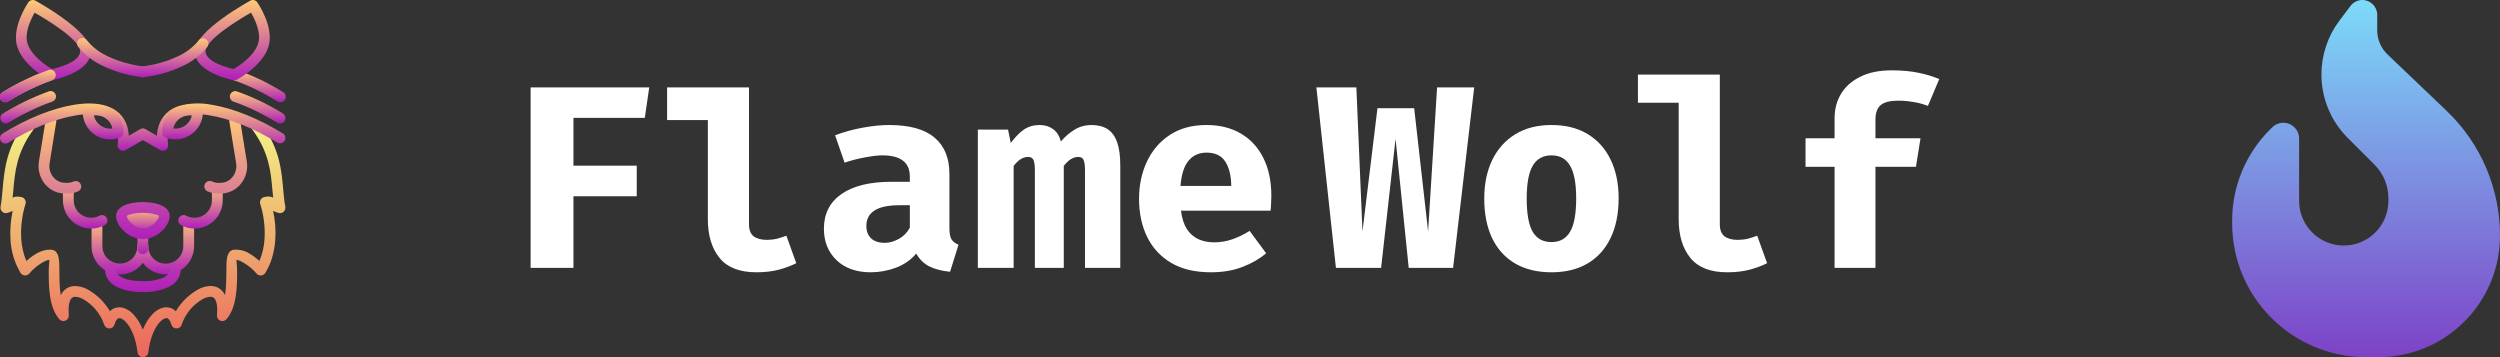 <svg width="336" height="48" viewBox="0 0 336 48" fill="none" xmlns="http://www.w3.org/2000/svg">
<rect x="0" y="0" width="336" height="48" fill="#333333" stroke="none"/>
<g clip-path="url(#clip0_0_1)">
<path d="M314.4 2.803L315.9 0.806C316.275 0.3 316.875 0 317.503 0C318.6 0 319.5 0.9 319.5 1.997V4.078C319.5 5.306 320.006 6.487 320.897 7.331L328.837 14.906C333.412 19.275 336 25.331 336 31.659C336 40.688 328.687 48 319.659 48H318C308.062 48 300 39.938 300 30V29.644C300 25.069 301.819 20.681 305.053 17.447L305.381 17.119C305.775 16.725 306.319 16.5 306.881 16.5C308.053 16.5 309 17.447 309 18.619V27C309 30.309 311.691 33 315 33C318.309 33 321 30.309 321 27V26.634C321 24.947 320.325 23.325 319.134 22.134L315.516 18.516C313.266 16.266 312 13.2 312 10.012C312 7.416 312.844 4.875 314.4 2.803Z" fill="url(#paint0_linear_0_1)"/>
<path d="M3.301 16.592C3.422 16.456 3.589 16.369 3.771 16.351C3.952 16.332 4.133 16.381 4.279 16.49C4.426 16.599 4.526 16.758 4.56 16.937C4.595 17.115 4.561 17.301 4.465 17.456C2.237 20.493 2.01 23.13 1.792 25.53L1.701 26.576C1.956 26.421 2.265 26.367 2.874 26.485C2.976 26.505 3.073 26.547 3.158 26.608C3.242 26.669 3.313 26.747 3.365 26.838C3.417 26.928 3.448 27.029 3.458 27.133C3.467 27.237 3.454 27.341 3.419 27.44C2.952 28.951 2.761 30.535 2.856 32.114C2.915 33.137 3.148 34.143 3.547 35.087C3.966 34.691 4.429 34.347 4.929 34.06C6.111 33.405 7.039 33.523 7.293 33.669C7.975 34.032 7.975 35.123 7.984 36.542C7.984 37.488 7.993 38.633 8.166 39.67C8.266 39.465 8.394 39.275 8.548 39.106C8.75 38.888 8.997 38.716 9.271 38.601C9.546 38.487 9.842 38.432 10.139 38.443C10.723 38.468 11.293 38.63 11.803 38.915C13.031 39.606 14.054 40.61 14.768 41.825C15.002 41.593 15.295 41.429 15.615 41.35C15.936 41.272 16.271 41.282 16.586 41.38C17.08 41.538 17.524 41.819 17.878 42.198C18.45 42.809 18.897 43.526 19.196 44.308C19.56 43.398 20.033 42.698 20.515 42.198C20.87 41.818 21.318 41.536 21.815 41.38C22.131 41.283 22.467 41.274 22.787 41.355C23.108 41.435 23.4 41.6 23.634 41.834C24.345 40.621 25.364 39.617 26.589 38.924C27.1 38.631 27.673 38.462 28.262 38.433C28.88 38.433 29.426 38.633 29.862 39.097C30.008 39.261 30.135 39.443 30.244 39.661C30.408 38.615 30.417 37.479 30.426 36.533C30.426 35.114 30.426 34.023 31.108 33.66C31.203 33.606 31.309 33.575 31.417 33.569C32.136 33.503 32.857 33.672 33.472 34.05C33.975 34.337 34.442 34.682 34.864 35.078C35.262 34.134 35.496 33.128 35.554 32.105C35.648 30.512 35.45 28.916 34.973 27.394C34.944 27.297 34.937 27.195 34.95 27.094C34.964 26.993 34.998 26.897 35.051 26.81C35.104 26.724 35.175 26.649 35.258 26.592C35.342 26.534 35.437 26.495 35.536 26.476C36.146 26.358 36.446 26.412 36.718 26.567C36.673 26.221 36.646 25.876 36.609 25.521C36.4 23.121 36.164 20.484 33.936 17.447C33.879 17.369 33.838 17.282 33.815 17.189C33.792 17.096 33.788 17 33.802 16.905C33.817 16.811 33.849 16.72 33.899 16.638C33.948 16.556 34.014 16.485 34.091 16.428C34.168 16.371 34.255 16.33 34.348 16.307C34.441 16.285 34.537 16.28 34.632 16.294C34.726 16.309 34.817 16.342 34.899 16.391C34.981 16.441 35.052 16.506 35.109 16.583C37.573 19.947 37.828 22.802 38.055 25.403C38.128 26.221 38.201 27.012 38.346 27.785C38.369 27.907 38.361 28.032 38.322 28.15C38.283 28.267 38.215 28.373 38.124 28.456C38.033 28.54 37.922 28.599 37.802 28.628C37.682 28.657 37.556 28.655 37.437 28.622C37.185 28.553 36.942 28.459 36.709 28.34C37 29.695 37.082 30.995 37 32.196C36.882 33.923 36.418 35.451 35.673 36.651C35.616 36.753 35.536 36.84 35.439 36.904C35.342 36.969 35.231 37.009 35.115 37.021C34.999 37.034 34.882 37.018 34.773 36.976C34.664 36.934 34.568 36.866 34.491 36.779C33.999 36.202 33.415 35.71 32.763 35.324C32.163 34.978 31.872 34.914 31.808 34.923C31.735 34.969 31.872 35.605 31.872 36.542C31.863 38.515 31.845 41.234 30.471 42.862C30.378 42.988 30.246 43.08 30.095 43.125C29.945 43.169 29.784 43.164 29.637 43.11C29.489 43.056 29.364 42.955 29.278 42.824C29.192 42.692 29.152 42.536 29.162 42.38C29.262 41.143 29.108 40.425 28.798 40.088C28.73 40.019 28.648 39.965 28.557 39.93C28.466 39.896 28.368 39.882 28.271 39.888C27.919 39.911 27.577 40.013 27.271 40.188C25.943 40.935 24.933 42.141 24.434 43.58C24.398 43.738 24.311 43.879 24.185 43.981C24.06 44.084 23.905 44.142 23.743 44.146C23.581 44.15 23.423 44.1 23.293 44.005C23.163 43.909 23.068 43.772 23.024 43.617C22.906 43.18 22.733 42.916 22.551 42.798C22.5 42.772 22.443 42.758 22.385 42.755C22.327 42.751 22.269 42.76 22.215 42.78C21.961 42.868 21.733 43.018 21.551 43.216C20.824 43.944 20.169 45.371 19.933 47.354C19.913 47.532 19.828 47.696 19.695 47.815C19.561 47.934 19.389 48 19.21 48C19.031 48 18.858 47.934 18.725 47.815C18.591 47.696 18.507 47.532 18.487 47.354C18.25 45.371 17.587 43.953 16.859 43.216C16.68 43.019 16.455 42.869 16.204 42.78C16.149 42.761 16.091 42.754 16.033 42.759C15.976 42.764 15.919 42.78 15.868 42.807C15.686 42.916 15.513 43.171 15.395 43.617C15.352 43.769 15.26 43.903 15.134 43.999C15.008 44.095 14.854 44.147 14.695 44.147C14.536 44.147 14.382 44.095 14.256 43.999C14.13 43.903 14.038 43.769 13.995 43.617C13.499 42.16 12.482 40.939 11.139 40.188C10.833 40.013 10.491 39.911 10.139 39.888C10.042 39.882 9.945 39.896 9.854 39.93C9.763 39.965 9.68 40.019 9.612 40.088C9.303 40.425 9.157 41.143 9.248 42.38C9.258 42.53 9.221 42.68 9.141 42.808C9.062 42.937 8.945 43.037 8.806 43.096C8.668 43.155 8.514 43.17 8.367 43.137C8.219 43.105 8.086 43.028 7.984 42.916C6.566 41.289 6.557 38.533 6.548 36.542C6.548 35.605 6.684 34.969 6.611 34.933C6.557 34.905 6.275 34.969 5.647 35.315C4.995 35.704 4.411 36.198 3.92 36.779C3.845 36.862 3.752 36.928 3.648 36.969C3.544 37.011 3.431 37.028 3.32 37.019C3.208 37.011 3.1 36.976 3.003 36.919C2.907 36.861 2.825 36.782 2.765 36.688C1.953 35.323 1.488 33.781 1.41 32.196C1.328 30.995 1.419 29.695 1.701 28.34C1.48 28.454 1.249 28.545 1.01 28.613C0.891 28.651 0.764 28.657 0.641 28.632C0.519 28.606 0.405 28.549 0.311 28.467C0.217 28.385 0.146 28.28 0.104 28.162C0.062 28.044 0.052 27.918 0.073 27.794C0.219 27.012 0.282 26.221 0.355 25.394C0.592 22.802 0.846 19.947 3.31 16.583L3.301 16.592Z" fill="url(#paint1_linear_0_1)"/>
<path d="M18.469 33.069C18.469 32.876 18.545 32.691 18.682 32.554C18.818 32.418 19.003 32.341 19.196 32.341C19.389 32.341 19.574 32.418 19.71 32.554C19.847 32.691 19.924 32.876 19.924 33.069C19.926 33.569 19.829 34.065 19.639 34.529C19.45 34.992 19.17 35.413 18.817 35.768C18.463 36.123 18.044 36.404 17.581 36.596C17.119 36.789 16.623 36.888 16.123 36.888C15.62 36.89 15.123 36.793 14.658 36.602C14.194 36.411 13.772 36.13 13.417 35.774C13.062 35.419 12.78 34.997 12.589 34.533C12.398 34.068 12.301 33.571 12.303 33.069V29.995C12.303 29.802 12.38 29.617 12.517 29.481C12.653 29.344 12.838 29.268 13.031 29.268C13.224 29.268 13.409 29.344 13.545 29.481C13.682 29.617 13.758 29.802 13.758 29.995V33.078C13.758 33.387 13.82 33.694 13.939 33.98C14.058 34.265 14.232 34.525 14.452 34.743C14.672 34.961 14.932 35.133 15.219 35.25C15.506 35.367 15.813 35.426 16.123 35.424C16.745 35.424 17.341 35.176 17.782 34.736C18.221 34.297 18.469 33.691 18.469 33.069Z" fill="url(#paint2_linear_0_1)"/>
<path d="M18.469 33.069C18.469 32.876 18.545 32.691 18.682 32.554C18.818 32.418 19.003 32.341 19.196 32.341C19.389 32.341 19.574 32.418 19.71 32.554C19.847 32.691 19.924 32.876 19.924 33.069C19.921 33.38 19.981 33.688 20.099 33.976C20.216 34.264 20.39 34.526 20.61 34.746C20.831 34.966 21.092 35.14 21.38 35.258C21.668 35.376 21.977 35.435 22.288 35.433C22.597 35.433 22.904 35.371 23.19 35.252C23.476 35.133 23.735 34.959 23.953 34.739C24.171 34.519 24.344 34.259 24.46 33.972C24.577 33.685 24.636 33.378 24.634 33.069V29.995C24.634 29.802 24.71 29.617 24.847 29.481C24.983 29.344 25.168 29.268 25.361 29.268C25.554 29.268 25.739 29.344 25.875 29.481C26.012 29.617 26.089 29.802 26.089 29.995V33.078C26.089 33.578 25.99 34.072 25.798 34.534C25.607 34.996 25.326 35.415 24.972 35.769C24.618 36.121 24.198 36.401 23.736 36.592C23.274 36.782 22.779 36.88 22.279 36.879C21.779 36.88 21.284 36.782 20.821 36.592C20.359 36.401 19.939 36.121 19.585 35.769C19.231 35.415 18.95 34.996 18.759 34.534C18.567 34.072 18.469 33.568 18.469 33.069Z" fill="url(#paint3_linear_0_1)"/>
<path d="M13.422 28.968C13.586 28.896 13.771 28.888 13.941 28.945C14.11 29.001 14.254 29.118 14.342 29.274C14.431 29.429 14.46 29.611 14.422 29.787C14.385 29.962 14.285 30.117 14.14 30.222C13.57 30.549 12.924 30.721 12.267 30.723C11.766 30.724 11.27 30.626 10.808 30.435C10.345 30.244 9.924 29.963 9.57 29.609C9.216 29.255 8.936 28.835 8.745 28.372C8.554 27.909 8.456 27.413 8.457 26.912V25.367C8.457 25.174 8.534 24.989 8.67 24.852C8.807 24.716 8.992 24.639 9.185 24.639C9.377 24.639 9.562 24.716 9.699 24.852C9.835 24.989 9.912 25.174 9.912 25.367V26.912C9.911 27.223 9.971 27.53 10.09 27.817C10.208 28.104 10.382 28.365 10.602 28.584C10.822 28.803 11.083 28.976 11.371 29.093C11.658 29.211 11.966 29.27 12.276 29.268C12.678 29.268 13.072 29.164 13.422 28.968Z" fill="url(#paint4_linear_0_1)"/>
<path d="M24.261 30.222C24.116 30.117 24.016 29.962 23.979 29.787C23.941 29.611 23.97 29.429 24.059 29.274C24.148 29.118 24.291 29.001 24.461 28.945C24.63 28.888 24.815 28.896 24.979 28.968C25.332 29.166 25.73 29.269 26.134 29.268C26.443 29.268 26.749 29.207 27.034 29.088C27.319 28.97 27.578 28.796 27.796 28.577C28.014 28.358 28.187 28.099 28.304 27.813C28.422 27.527 28.481 27.221 28.48 26.912V25.367C28.48 25.174 28.557 24.989 28.693 24.852C28.83 24.716 29.015 24.639 29.208 24.639C29.401 24.639 29.585 24.716 29.722 24.852C29.858 24.989 29.935 25.174 29.935 25.367V26.912C29.936 27.412 29.839 27.908 29.648 28.37C29.458 28.832 29.178 29.252 28.825 29.606C28.472 29.96 28.052 30.241 27.591 30.432C27.129 30.624 26.634 30.723 26.134 30.723C25.477 30.721 24.831 30.549 24.261 30.222Z" fill="url(#paint5_linear_0_1)"/>
<path d="M9.921 24.385C10.097 24.315 10.293 24.317 10.468 24.39C10.643 24.463 10.782 24.601 10.857 24.775C10.931 24.949 10.935 25.145 10.867 25.322C10.8 25.498 10.666 25.642 10.494 25.721C9.91 25.972 9.272 26.072 8.639 26.012C8.129 25.998 7.628 25.872 7.172 25.642C6.717 25.413 6.317 25.086 6.002 24.685C5.68 24.279 5.445 23.811 5.31 23.311C5.176 22.81 5.145 22.288 5.22 21.775L6.147 16.064C6.195 15.892 6.305 15.744 6.455 15.647C6.606 15.55 6.786 15.513 6.963 15.541C7.139 15.569 7.299 15.661 7.412 15.799C7.525 15.938 7.583 16.113 7.575 16.292L6.657 22.002C6.613 22.317 6.634 22.637 6.718 22.944C6.803 23.25 6.949 23.536 7.148 23.784C7.452 24.18 7.893 24.449 8.384 24.539L8.657 24.557C9.087 24.614 9.524 24.56 9.921 24.385ZM27.898 25.721C27.721 25.644 27.581 25.5 27.511 25.32C27.44 25.14 27.444 24.939 27.521 24.762C27.598 24.585 27.742 24.445 27.922 24.375C28.102 24.304 28.303 24.307 28.48 24.385C28.873 24.56 29.308 24.623 29.735 24.566C29.844 24.566 29.935 24.548 30.017 24.539C30.508 24.449 30.949 24.18 31.253 23.784C31.452 23.536 31.598 23.25 31.682 22.944C31.766 22.637 31.788 22.317 31.744 22.002L30.817 16.292C30.791 16.103 30.84 15.912 30.954 15.759C31.067 15.606 31.236 15.504 31.424 15.474C31.612 15.445 31.804 15.49 31.959 15.6C32.114 15.71 32.22 15.877 32.254 16.064L33.181 21.775C33.255 22.288 33.223 22.811 33.087 23.311C32.95 23.812 32.714 24.279 32.39 24.685C32.075 25.086 31.675 25.413 31.22 25.642C30.764 25.872 30.263 25.998 29.753 26.012C29.12 26.074 28.482 25.974 27.898 25.721ZM22.824 36.16C22.824 35.967 22.901 35.782 23.037 35.646C23.174 35.509 23.359 35.433 23.552 35.433C23.745 35.433 23.93 35.509 24.066 35.646C24.202 35.782 24.279 35.967 24.279 36.16C24.279 37.251 23.706 38.024 22.77 38.524C21.653 39.046 20.427 39.292 19.196 39.243C17.968 39.293 16.746 39.05 15.632 38.533C14.695 38.024 14.122 37.251 14.122 36.151C14.122 35.958 14.199 35.773 14.335 35.637C14.472 35.5 14.657 35.424 14.85 35.424C15.043 35.424 15.227 35.5 15.364 35.637C15.5 35.773 15.577 35.958 15.577 36.151C15.577 36.642 15.859 37.006 16.323 37.251C17.005 37.624 18.041 37.788 19.196 37.788C20.186 37.837 21.173 37.653 22.079 37.251C22.533 37.006 22.824 36.642 22.824 36.16Z" fill="url(#paint6_linear_0_1)"/>
<path d="M38.082 17.974C38.223 18.085 38.317 18.244 38.348 18.42C38.379 18.596 38.344 18.777 38.249 18.929C38.155 19.081 38.008 19.193 37.836 19.243C37.664 19.293 37.48 19.278 37.319 19.201C34.245 17.292 30.953 15.955 28.226 15.519C26.997 15.266 25.727 15.304 24.515 15.628C24.1 15.741 23.719 15.955 23.405 16.25C23.091 16.544 22.854 16.912 22.715 17.319C22.516 18.007 22.475 18.732 22.597 19.438C22.616 19.576 22.595 19.717 22.537 19.844C22.478 19.971 22.384 20.078 22.266 20.153C22.148 20.227 22.011 20.267 21.871 20.266C21.732 20.265 21.595 20.224 21.478 20.147L18.841 18.629C18.682 18.529 18.566 18.372 18.52 18.19C18.474 18.008 18.5 17.815 18.593 17.651C18.685 17.488 18.838 17.366 19.018 17.313C19.199 17.26 19.393 17.278 19.56 17.365L21.087 18.247C21.108 17.773 21.194 17.305 21.342 16.855C21.548 16.232 21.904 15.668 22.377 15.213C22.851 14.758 23.429 14.426 24.061 14.246C25.492 13.847 26.996 13.791 28.453 14.082C31.372 14.555 34.854 15.973 38.082 17.974Z" fill="url(#paint7_linear_0_1)"/>
<path d="M1.083 19.202C0.919 19.294 0.726 19.319 0.545 19.271C0.363 19.224 0.207 19.109 0.109 18.95C0.01 18.79 -0.023 18.599 0.016 18.415C0.055 18.232 0.164 18.071 0.319 17.965C3.547 15.965 7.02 14.556 9.948 14.083C11.621 13.81 13.131 13.846 14.34 14.246C15.65 14.683 16.614 15.528 17.059 16.856C17.204 17.306 17.287 17.775 17.305 18.247L18.841 17.365C19.008 17.279 19.202 17.26 19.383 17.314C19.563 17.367 19.716 17.488 19.809 17.652C19.902 17.815 19.928 18.008 19.881 18.191C19.835 18.373 19.72 18.53 19.56 18.629L16.923 20.148C16.806 20.224 16.669 20.265 16.53 20.266C16.39 20.267 16.253 20.228 16.135 20.153C16.017 20.078 15.923 19.971 15.865 19.845C15.806 19.718 15.785 19.577 15.804 19.439C15.923 18.732 15.879 18.007 15.677 17.32C15.539 16.913 15.303 16.547 14.991 16.252C14.679 15.957 14.299 15.743 13.886 15.629C12.674 15.304 11.404 15.267 10.176 15.52C7.448 15.956 4.156 17.293 1.083 19.202Z" fill="url(#paint8_linear_0_1)"/>
<path d="M38.082 15.3C38.223 15.411 38.317 15.57 38.348 15.746C38.379 15.922 38.344 16.104 38.249 16.256C38.155 16.408 38.008 16.519 37.836 16.57C37.664 16.62 37.48 16.605 37.319 16.528C36.343 15.923 35.335 15.37 34.3 14.873C33.322 14.399 32.317 13.982 31.29 13.627C31.133 13.548 31.011 13.415 30.944 13.253C30.878 13.091 30.873 12.91 30.929 12.744C30.986 12.578 31.1 12.438 31.252 12.35C31.403 12.261 31.581 12.231 31.754 12.263C32.781 12.609 33.845 13.046 34.936 13.564C36 14.082 37.055 14.655 38.082 15.291V15.3Z" fill="url(#paint9_linear_0_1)"/>
<path d="M1.083 16.528C0.921 16.605 0.737 16.62 0.565 16.57C0.394 16.519 0.246 16.408 0.152 16.256C0.057 16.104 0.022 15.922 0.053 15.746C0.084 15.57 0.178 15.411 0.319 15.3C2.316 14.066 4.437 13.045 6.648 12.254C6.823 12.217 7.006 12.245 7.162 12.334C7.317 12.423 7.434 12.567 7.491 12.737C7.547 12.907 7.539 13.092 7.467 13.257C7.395 13.421 7.265 13.553 7.102 13.627C4.997 14.381 2.976 15.353 1.073 16.528H1.083Z" fill="url(#paint10_linear_0_1)"/>
<path d="M15.04 14.719C15.539 15.067 15.944 15.534 16.218 16.076C16.493 16.619 16.628 17.221 16.614 17.829C16.611 17.972 16.567 18.111 16.486 18.23C16.405 18.348 16.292 18.439 16.159 18.493C15.591 18.712 14.979 18.788 14.375 18.715C13.771 18.642 13.194 18.422 12.696 18.073C12.197 17.724 11.792 17.259 11.516 16.717C11.24 16.175 11.101 15.573 11.112 14.965C11.115 14.821 11.161 14.681 11.243 14.562C11.326 14.444 11.442 14.353 11.576 14.301C12.142 14.083 12.753 14.007 13.356 14.08C13.958 14.153 14.534 14.372 15.031 14.719H15.04ZM14.922 16.729C14.712 16.311 14.376 15.97 13.962 15.753C13.548 15.536 13.076 15.454 12.613 15.519C12.736 16.071 13.06 16.558 13.522 16.883C13.984 17.21 14.552 17.35 15.113 17.274C15.076 17.086 15.006 16.902 14.922 16.729Z" fill="url(#paint11_linear_0_1)"/>
<path d="M24.188 15.91C23.723 16.233 23.398 16.72 23.279 17.274C23.842 17.347 24.413 17.208 24.879 16.883C25.344 16.559 25.669 16.072 25.788 15.519C25.225 15.445 24.654 15.585 24.188 15.91ZM22.188 16.073C22.6 15.253 23.305 14.616 24.163 14.288C25.021 13.96 25.97 13.964 26.825 14.3C27.089 14.4 27.28 14.664 27.28 14.964C27.29 15.571 27.152 16.172 26.876 16.713C26.6 17.254 26.196 17.719 25.699 18.067C25.201 18.415 24.626 18.636 24.023 18.71C23.421 18.785 22.809 18.71 22.242 18.492C22.11 18.439 21.996 18.347 21.915 18.229C21.834 18.111 21.79 17.971 21.788 17.828C21.772 17.22 21.906 16.617 22.179 16.073H22.188Z" fill="url(#paint12_linear_0_1)"/>
<path d="M18.469 28.977C18.469 28.784 18.545 28.599 18.682 28.462C18.818 28.326 19.003 28.249 19.196 28.249C19.389 28.249 19.574 28.326 19.71 28.462C19.847 28.599 19.924 28.784 19.924 28.977V33.432C19.924 33.625 19.847 33.81 19.71 33.947C19.574 34.083 19.389 34.16 19.196 34.16C19.003 34.16 18.818 34.083 18.682 33.947C18.545 33.81 18.469 33.625 18.469 33.432V28.977Z" fill="url(#paint13_linear_0_1)"/>
<path d="M16.323 29.04C16.323 29.95 17.641 31.404 19.196 31.404C20.751 31.404 22.079 29.95 22.079 29.04C22.079 27.494 16.323 27.494 16.323 29.04Z" fill="url(#paint14_linear_0_1)"/>
<path d="M17.05 29.04C17.05 29.322 17.323 29.75 17.768 30.113C18.167 30.456 18.671 30.651 19.196 30.668C19.724 30.654 20.232 30.458 20.633 30.113C21.069 29.75 21.351 29.322 21.351 29.04C21.351 28.913 20.869 28.786 20.26 28.686C19.555 28.572 18.837 28.572 18.132 28.686C17.523 28.786 17.05 28.913 17.05 29.04ZM16.85 31.232C16.086 30.604 15.595 29.731 15.595 29.04C15.595 28.04 16.605 27.467 17.905 27.258C18.76 27.121 19.632 27.121 20.487 27.258C21.788 27.467 22.806 28.049 22.806 29.04C22.806 29.731 22.315 30.604 21.551 31.232C20.892 31.791 20.06 32.106 19.196 32.123C18.335 32.104 17.507 31.789 16.85 31.232ZM1.083 13.646C0.919 13.737 0.726 13.762 0.545 13.715C0.363 13.668 0.207 13.553 0.109 13.393C0.01 13.233 -0.023 13.042 0.016 12.859C0.055 12.675 0.164 12.514 0.319 12.409C2.316 11.177 4.437 10.159 6.648 9.372C6.819 9.343 6.995 9.376 7.144 9.465C7.292 9.555 7.404 9.694 7.459 9.859C7.514 10.024 7.508 10.203 7.443 10.363C7.377 10.524 7.257 10.656 7.102 10.736C4.997 11.489 2.976 12.461 1.073 13.636L1.083 13.646Z" fill="url(#paint15_linear_0_1)"/>
<path d="M6.993 9.29C7.875 9.09 10.767 8.335 10.767 6.889C10.767 5.353 6.302 2.643 4.656 1.706C4.129 2.616 3.238 4.471 3.71 5.889C4.274 7.58 6.311 8.89 6.993 9.29ZM12.222 6.889C12.222 9.799 7.029 10.763 7.011 10.772C6.849 10.799 6.682 10.77 6.538 10.69C6.529 10.69 3.201 8.935 2.337 6.344C1.455 3.689 3.811 0.324 3.811 0.315C3.912 0.167 4.065 0.062 4.24 0.02C4.414 -0.022 4.598 0.002 4.756 0.088C4.783 0.106 12.222 4.143 12.222 6.889Z" fill="url(#paint16_linear_0_1)"/>
<path d="M1.083 13.646C0.919 13.737 0.726 13.762 0.545 13.715C0.363 13.668 0.207 13.553 0.109 13.393C0.01 13.233 -0.023 13.042 0.016 12.859C0.055 12.675 0.164 12.514 0.319 12.409C2.316 11.177 4.437 10.159 6.648 9.372C6.819 9.343 6.995 9.376 7.144 9.465C7.292 9.555 7.404 9.694 7.459 9.859C7.514 10.024 7.508 10.203 7.443 10.363C7.377 10.524 7.257 10.656 7.102 10.736C4.997 11.489 2.976 12.461 1.073 13.636L1.083 13.646Z" fill="url(#paint17_linear_0_1)"/>
<path d="M38.082 12.409C38.237 12.514 38.346 12.675 38.385 12.859C38.424 13.042 38.391 13.233 38.293 13.393C38.194 13.553 38.038 13.668 37.856 13.715C37.675 13.762 37.482 13.737 37.319 13.646C36.343 13.037 35.335 12.482 34.3 11.982C33.322 11.51 32.317 11.097 31.29 10.745C31.123 10.672 30.99 10.539 30.917 10.373C30.843 10.206 30.835 10.018 30.893 9.846C30.951 9.674 31.072 9.53 31.231 9.442C31.39 9.354 31.577 9.329 31.754 9.372C32.781 9.717 33.845 10.163 34.936 10.672C36 11.191 37.055 11.763 38.082 12.409Z" fill="url(#paint18_linear_0_1)"/>
<path d="M31.381 10.772C31.372 10.772 26.171 9.808 26.171 6.889C26.171 4.143 33.627 0.106 33.636 0.088C33.794 0.002 33.978 -0.022 34.152 0.02C34.327 0.062 34.48 0.167 34.582 0.315C34.582 0.324 36.946 3.689 36.064 6.344C35.2 8.935 31.872 10.69 31.863 10.69C31.718 10.767 31.551 10.793 31.39 10.763L31.381 10.772ZM27.625 6.88C27.625 8.326 30.526 9.081 31.408 9.281C32.09 8.881 34.127 7.571 34.682 5.88C35.163 4.462 34.263 2.607 33.736 1.697C32.099 2.634 27.625 5.344 27.625 6.88Z" fill="url(#paint19_linear_0_1)"/>
<path d="M26.734 5.398C26.855 5.262 27.022 5.176 27.203 5.157C27.384 5.138 27.566 5.188 27.712 5.296C27.858 5.405 27.959 5.564 27.993 5.743C28.027 5.922 27.994 6.107 27.898 6.262C26.967 7.428 25.765 8.349 24.397 8.944C22.861 9.672 21.069 10.163 19.287 10.381C19.095 10.405 18.902 10.352 18.749 10.234C18.596 10.115 18.497 9.941 18.473 9.749C18.449 9.557 18.502 9.364 18.621 9.211C18.739 9.059 18.913 8.959 19.105 8.935C20.742 8.735 22.379 8.281 23.779 7.626C24.93 7.134 25.944 6.369 26.734 5.398Z" fill="url(#paint20_linear_0_1)"/>
<path d="M10.494 6.262C10.379 6.106 10.331 5.912 10.36 5.721C10.389 5.53 10.493 5.358 10.649 5.244C10.804 5.129 10.999 5.081 11.19 5.11C11.381 5.139 11.552 5.243 11.667 5.398C12.457 6.369 13.471 7.134 14.622 7.626C16.014 8.281 17.65 8.735 19.287 8.935C19.479 8.959 19.653 9.059 19.771 9.211C19.89 9.364 19.943 9.557 19.919 9.749C19.895 9.941 19.796 10.115 19.643 10.234C19.49 10.352 19.297 10.405 19.105 10.381C17.34 10.171 15.619 9.686 14.004 8.944C12.633 8.35 11.428 7.429 10.494 6.262Z" fill="url(#paint21_linear_0_1)"/>
<path d="M77.072 15.84V22.262H85.577V26.375H77.072V36H71.314V11.745H87.257L86.662 15.84H77.072ZM100.666 11.745V30.155C100.666 30.902 100.876 31.438 101.296 31.765C101.727 32.08 102.316 32.237 103.063 32.237C103.541 32.237 104.002 32.185 104.446 32.08C104.889 31.963 105.303 31.829 105.688 31.677L107.018 35.37C106.388 35.697 105.63 35.983 104.743 36.227C103.856 36.472 102.824 36.595 101.646 36.595C99.406 36.595 97.76 35.953 96.71 34.67C95.66 33.375 95.135 31.642 95.135 29.473V16.137H89.658V11.745H100.666ZM127.602 30.645C127.602 31.345 127.695 31.852 127.882 32.167C128.08 32.483 128.395 32.722 128.827 32.885L127.689 36.525C126.593 36.42 125.665 36.181 124.907 35.807C124.16 35.422 123.571 34.845 123.139 34.075C122.428 34.927 121.518 35.562 120.409 35.983C119.301 36.391 118.169 36.595 117.014 36.595C115.101 36.595 113.573 36.053 112.429 34.968C111.298 33.871 110.732 32.465 110.732 30.75C110.732 28.732 111.519 27.174 113.094 26.078C114.681 24.981 116.909 24.433 119.779 24.433H122.282V23.733C122.282 22.764 121.967 22.047 121.337 21.58C120.719 21.113 119.809 20.88 118.607 20.88C118.012 20.88 117.248 20.968 116.314 21.142C115.381 21.306 114.448 21.545 113.514 21.86L112.237 18.185C113.439 17.73 114.687 17.386 115.982 17.152C117.289 16.919 118.455 16.802 119.482 16.802C122.247 16.802 124.289 17.368 125.607 18.5C126.937 19.62 127.602 21.242 127.602 23.365V30.645ZM118.922 32.64C119.517 32.64 120.141 32.465 120.794 32.115C121.448 31.753 121.944 31.246 122.282 30.593V27.582H120.917C119.377 27.582 118.245 27.822 117.522 28.3C116.799 28.767 116.437 29.455 116.437 30.365C116.437 31.077 116.653 31.637 117.084 32.045C117.528 32.442 118.14 32.64 118.922 32.64ZM146.681 16.802C147.567 16.802 148.296 16.989 148.868 17.363C149.44 17.736 149.866 18.325 150.146 19.13C150.426 19.923 150.566 20.962 150.566 22.245V36H145.823V22.875C145.823 22.222 145.759 21.761 145.631 21.492C145.514 21.224 145.269 21.09 144.896 21.09C144.604 21.09 144.301 21.177 143.986 21.352C143.682 21.516 143.344 21.831 142.971 22.297V36H139.086V22.875C139.086 22.222 139.021 21.761 138.893 21.492C138.776 21.224 138.531 21.09 138.158 21.09C137.866 21.09 137.563 21.177 137.248 21.352C136.945 21.516 136.606 21.831 136.233 22.297V36H131.421V17.415H135.481L135.848 19.218C136.431 18.424 137.021 17.823 137.616 17.415C138.211 17.007 138.916 16.802 139.733 16.802C140.433 16.802 141.028 16.983 141.518 17.345C142.02 17.695 142.376 18.249 142.586 19.008C143.146 18.354 143.764 17.823 144.441 17.415C145.117 17.007 145.864 16.802 146.681 16.802ZM158.724 28.317C158.853 29.332 159.115 30.155 159.512 30.785C159.92 31.403 160.439 31.858 161.069 32.15C161.699 32.43 162.405 32.57 163.187 32.57C164.039 32.57 164.861 32.43 165.654 32.15C166.448 31.87 167.212 31.497 167.947 31.03L170.169 34.04C169.294 34.787 168.233 35.399 166.984 35.877C165.748 36.356 164.336 36.595 162.749 36.595C160.626 36.595 158.847 36.175 157.412 35.335C155.977 34.483 154.898 33.317 154.174 31.835C153.451 30.353 153.089 28.65 153.089 26.725C153.089 24.893 153.439 23.231 154.139 21.738C154.839 20.233 155.86 19.037 157.202 18.15C158.555 17.252 160.206 16.802 162.154 16.802C163.928 16.802 165.462 17.182 166.757 17.94C168.064 18.698 169.073 19.789 169.784 21.212C170.508 22.636 170.869 24.345 170.869 26.34C170.869 26.655 170.858 26.993 170.834 27.355C170.823 27.717 170.799 28.038 170.764 28.317H158.724ZM162.154 20.512C161.163 20.512 160.364 20.868 159.757 21.58C159.15 22.292 158.783 23.429 158.654 24.992H165.479C165.468 23.639 165.205 22.554 164.692 21.738C164.179 20.921 163.333 20.512 162.154 20.512Z" fill="white"/>
<path d="M198.132 11.745L195.297 36H189.33L187.562 18.657L185.62 36H179.547L176.922 11.745H182.295L183.117 31.1L185.13 14.545H190.065L191.937 31.1L193.145 11.745H198.132ZM208.514 16.802C210.427 16.802 212.055 17.211 213.396 18.027C214.738 18.844 215.765 19.993 216.476 21.475C217.188 22.945 217.544 24.672 217.544 26.655C217.544 28.72 217.182 30.499 216.459 31.992C215.747 33.474 214.72 34.612 213.379 35.405C212.037 36.198 210.415 36.595 208.514 36.595C206.624 36.595 205.002 36.204 203.649 35.422C202.307 34.641 201.275 33.509 200.551 32.028C199.84 30.546 199.484 28.767 199.484 26.69C199.484 24.718 199.84 22.992 200.551 21.51C201.275 20.028 202.307 18.873 203.649 18.045C205.002 17.217 206.624 16.802 208.514 16.802ZM208.514 20.88C207.382 20.88 206.542 21.347 205.994 22.28C205.457 23.202 205.189 24.672 205.189 26.69C205.189 28.743 205.457 30.231 205.994 31.152C206.542 32.074 207.382 32.535 208.514 32.535C209.645 32.535 210.48 32.074 211.016 31.152C211.565 30.231 211.839 28.732 211.839 26.655C211.839 24.648 211.565 23.184 211.016 22.262C210.48 21.341 209.645 20.88 208.514 20.88ZM231.145 10.03V30.155C231.145 30.902 231.355 31.438 231.775 31.765C232.207 32.08 232.796 32.237 233.543 32.237C234.021 32.237 234.482 32.185 234.925 32.08C235.368 31.963 235.783 31.829 236.168 31.677L237.498 35.37C236.868 35.697 236.109 35.983 235.223 36.227C234.336 36.472 233.303 36.595 232.125 36.595C229.885 36.595 228.24 35.953 227.19 34.67C226.14 33.375 225.615 31.642 225.615 29.473V13.81H220.138V10.03H231.145ZM254.266 9.453C255.62 9.453 256.815 9.563 257.854 9.785C258.892 9.995 259.82 10.275 260.636 10.625L259.114 14.23C258.472 13.985 257.813 13.81 257.136 13.705C256.46 13.588 255.789 13.53 255.124 13.53C254.027 13.53 253.24 13.728 252.761 14.125C252.295 14.522 252.061 15.181 252.061 16.102V18.587H258.116L257.504 22.42H252.061V36H246.566V22.42H242.664V18.587H246.566V15.893C246.566 14.668 246.858 13.571 247.441 12.602C248.025 11.634 248.888 10.87 250.031 10.31C251.175 9.738 252.586 9.453 254.266 9.453Z" fill="white"/>
</g>
<defs>
<linearGradient id="paint0_linear_0_1" x1="318" y1="0" x2="318" y2="48" gradientUnits="userSpaceOnUse">
<stop stop-color="#7CDBF9"/>
<stop offset="1" stop-color="#7D42C7"/>
</linearGradient>
<linearGradient id="paint1_linear_0_1" x1="19.211" y1="16.286" x2="19.211" y2="48" gradientUnits="userSpaceOnUse">
<stop stop-color="#F3F584"/>
<stop offset="1" stop-color="#EB655C"/>
</linearGradient>
<linearGradient id="paint2_linear_0_1" x1="16.113" y1="29.268" x2="16.113" y2="36.888" gradientUnits="userSpaceOnUse">
<stop stop-color="#FFC977"/>
<stop offset="1" stop-color="#AE1FBA"/>
</linearGradient>
<linearGradient id="paint3_linear_0_1" x1="22.279" y1="29.268" x2="22.279" y2="36.879" gradientUnits="userSpaceOnUse">
<stop stop-color="#FFC977"/>
<stop offset="1" stop-color="#AE1FBA"/>
</linearGradient>
<linearGradient id="paint4_linear_0_1" x1="11.448" y1="24.639" x2="11.448" y2="30.723" gradientUnits="userSpaceOnUse">
<stop stop-color="#FFC977"/>
<stop offset="1" stop-color="#AE1FBA"/>
</linearGradient>
<linearGradient id="paint5_linear_0_1" x1="26.949" y1="24.639" x2="26.949" y2="30.723" gradientUnits="userSpaceOnUse">
<stop stop-color="#FFC977"/>
<stop offset="1" stop-color="#AE1FBA"/>
</linearGradient>
<linearGradient id="paint6_linear_0_1" x1="19.2" y1="15.466" x2="19.2" y2="39.249" gradientUnits="userSpaceOnUse">
<stop stop-color="#FFC977"/>
<stop offset="1" stop-color="#AE1FBA"/>
</linearGradient>
<linearGradient id="paint7_linear_0_1" x1="28.428" y1="13.899" x2="28.428" y2="20.266" gradientUnits="userSpaceOnUse">
<stop stop-color="#FFC977"/>
<stop offset="1" stop-color="#AE1FBA"/>
</linearGradient>
<linearGradient id="paint8_linear_0_1" x1="9.952" y1="13.907" x2="9.952" y2="20.266" gradientUnits="userSpaceOnUse">
<stop stop-color="#FFC977"/>
<stop offset="1" stop-color="#AE1FBA"/>
</linearGradient>
<linearGradient id="paint9_linear_0_1" x1="34.625" y1="12.251" x2="34.625" y2="16.599" gradientUnits="userSpaceOnUse">
<stop stop-color="#FFC977"/>
<stop offset="1" stop-color="#AE1FBA"/>
</linearGradient>
<linearGradient id="paint10_linear_0_1" x1="3.785" y1="12.238" x2="3.785" y2="16.599" gradientUnits="userSpaceOnUse">
<stop stop-color="#FFC977"/>
<stop offset="1" stop-color="#AE1FBA"/>
</linearGradient>
<linearGradient id="paint11_linear_0_1" x1="13.863" y1="14.053" x2="13.863" y2="18.742" gradientUnits="userSpaceOnUse">
<stop stop-color="#FFC977"/>
<stop offset="1" stop-color="#AE1FBA"/>
</linearGradient>
<linearGradient id="paint12_linear_0_1" x1="24.533" y1="14.045" x2="24.533" y2="18.738" gradientUnits="userSpaceOnUse">
<stop stop-color="#FFC977"/>
<stop offset="1" stop-color="#AE1FBA"/>
</linearGradient>
<linearGradient id="paint13_linear_0_1" x1="19.196" y1="28.249" x2="19.196" y2="34.16" gradientUnits="userSpaceOnUse">
<stop stop-color="#FFC977"/>
<stop offset="1" stop-color="#AE1FBA"/>
</linearGradient>
<linearGradient id="paint14_linear_0_1" x1="19.201" y1="27.881" x2="19.201" y2="31.404" gradientUnits="userSpaceOnUse">
<stop stop-color="#FFC977"/>
<stop offset="1" stop-color="#AE1FBA"/>
</linearGradient>
<linearGradient id="paint15_linear_0_1" x1="11.403" y1="9.362" x2="11.403" y2="32.123" gradientUnits="userSpaceOnUse">
<stop stop-color="#FFC977"/>
<stop offset="1" stop-color="#AE1FBA"/>
</linearGradient>
<linearGradient id="paint16_linear_0_1" x1="7.181" y1="0" x2="7.181" y2="10.782" gradientUnits="userSpaceOnUse">
<stop stop-color="#FFC977"/>
<stop offset="1" stop-color="#AE1FBA"/>
</linearGradient>
<linearGradient id="paint17_linear_0_1" x1="3.748" y1="9.362" x2="3.748" y2="13.738" gradientUnits="userSpaceOnUse">
<stop stop-color="#FFC977"/>
<stop offset="1" stop-color="#AE1FBA"/>
</linearGradient>
<linearGradient id="paint18_linear_0_1" x1="34.628" y1="9.351" x2="34.628" y2="13.738" gradientUnits="userSpaceOnUse">
<stop stop-color="#FFC977"/>
<stop offset="1" stop-color="#AE1FBA"/>
</linearGradient>
<linearGradient id="paint19_linear_0_1" x1="31.216" y1="0" x2="31.216" y2="10.775" gradientUnits="userSpaceOnUse">
<stop stop-color="#FFC977"/>
<stop offset="1" stop-color="#AE1FBA"/>
</linearGradient>
<linearGradient id="paint20_linear_0_1" x1="23.237" y1="5.153" x2="23.237" y2="10.387" gradientUnits="userSpaceOnUse">
<stop stop-color="#FFC977"/>
<stop offset="1" stop-color="#AE1FBA"/>
</linearGradient>
<linearGradient id="paint21_linear_0_1" x1="15.138" y1="5.102" x2="15.138" y2="10.387" gradientUnits="userSpaceOnUse">
<stop stop-color="#FFC977"/>
<stop offset="1" stop-color="#AE1FBA"/>
</linearGradient>
<clipPath id="clip0_0_1">
<rect width="336" height="48" fill="white"/>
</clipPath>
</defs>
</svg>
